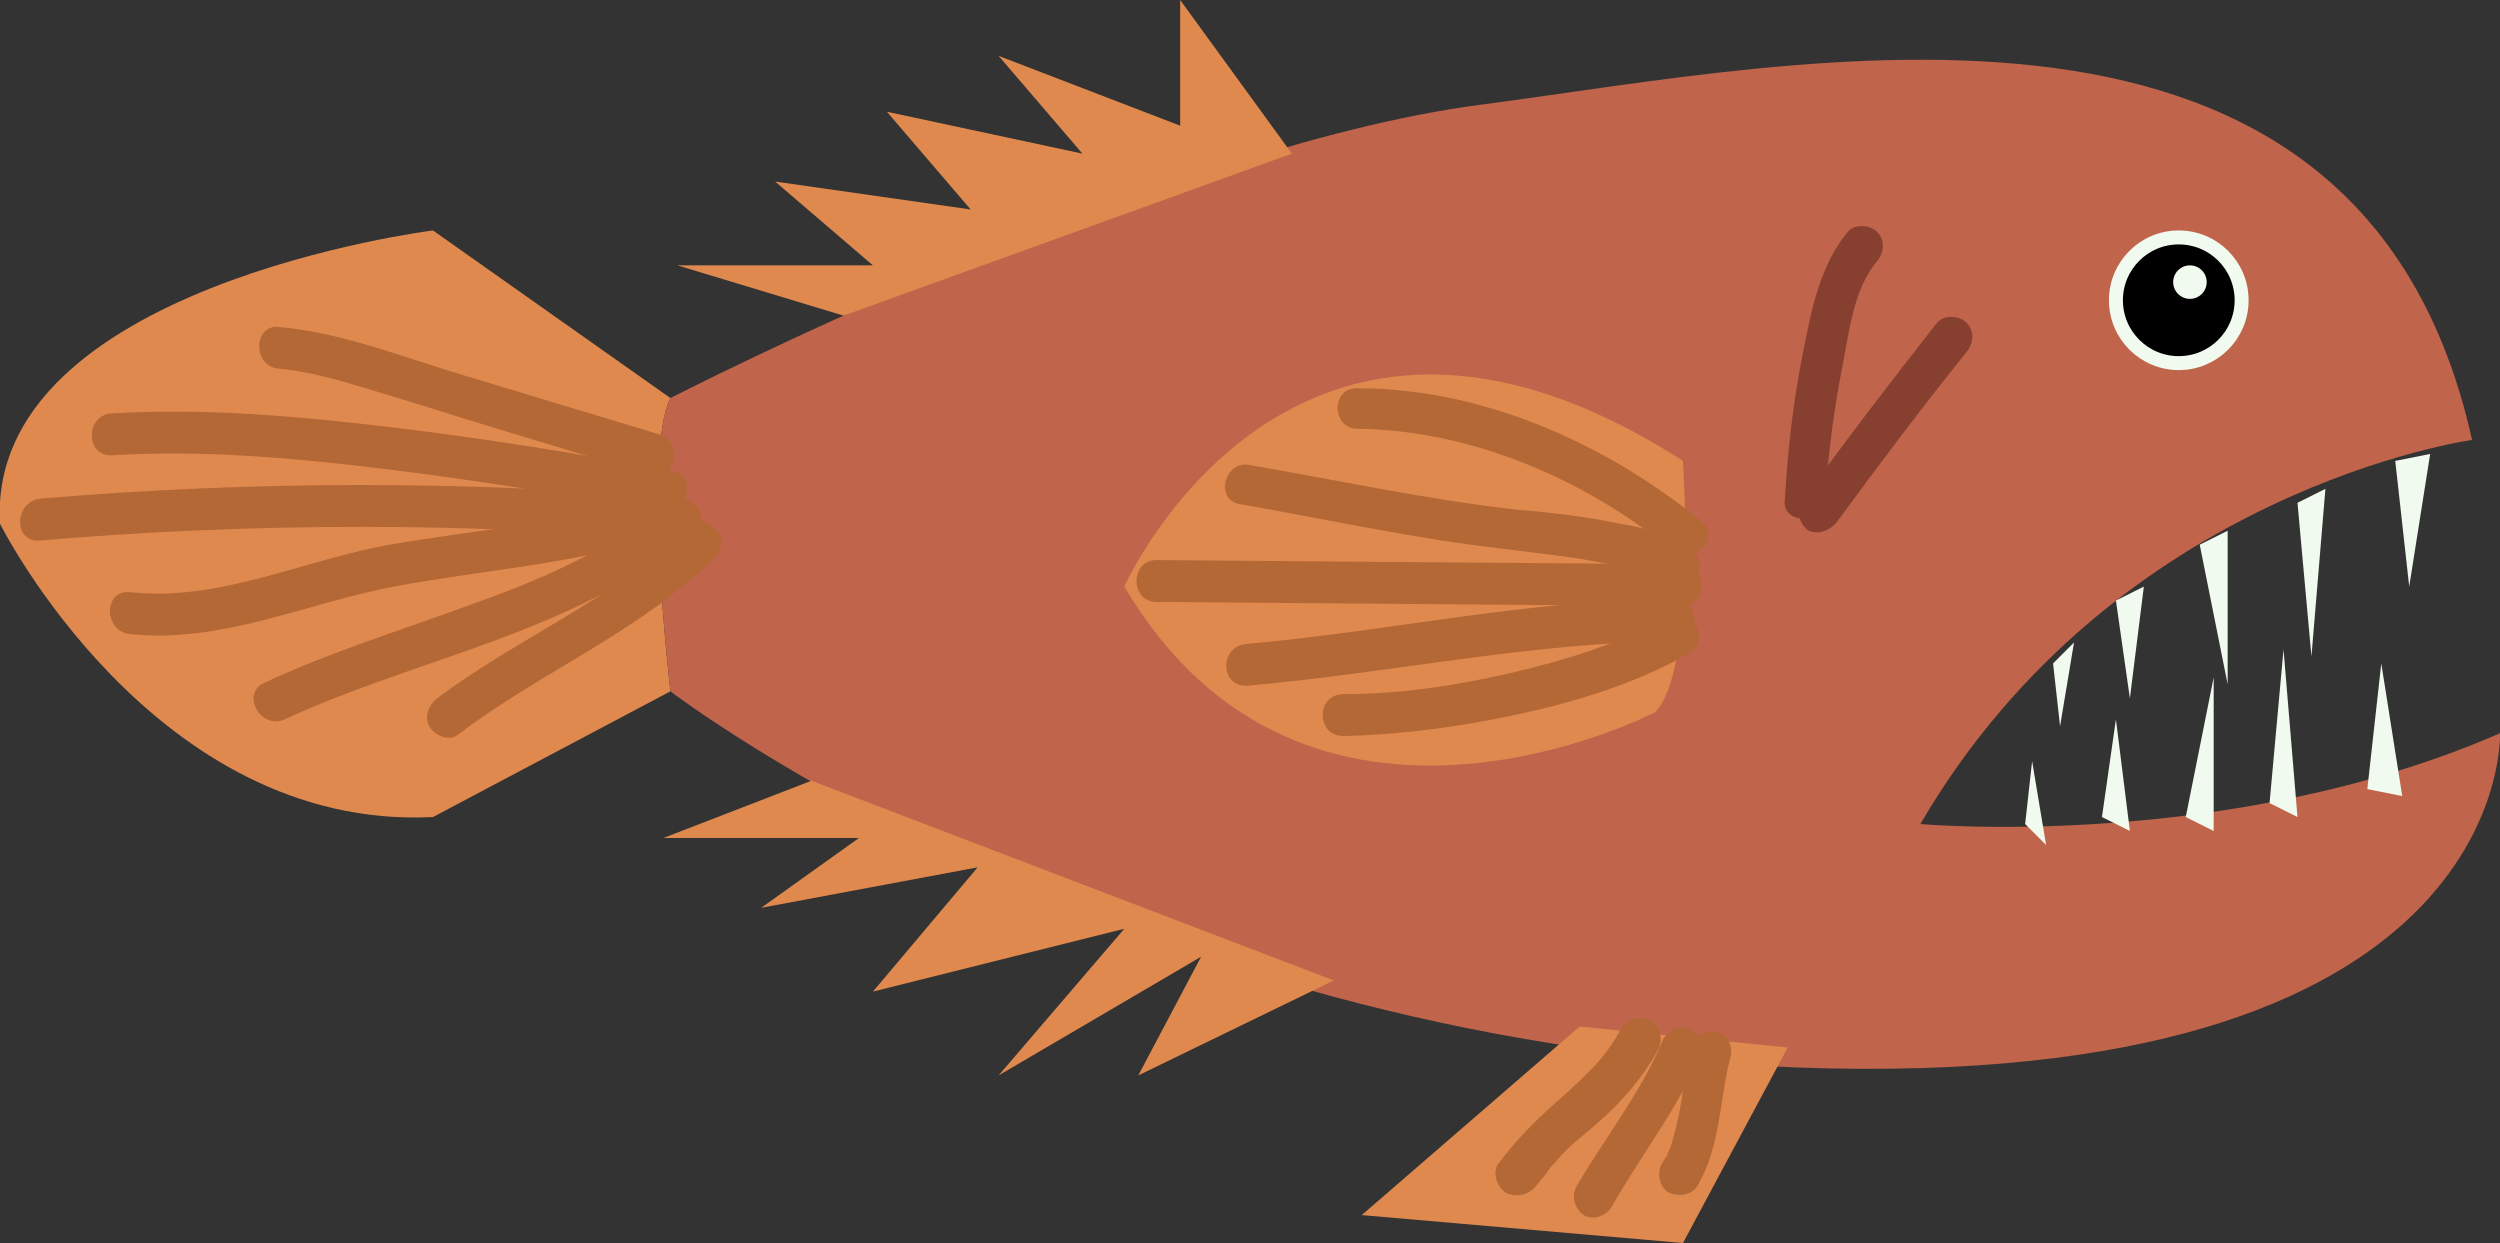 <svg xmlns="http://www.w3.org/2000/svg" width="179" height="89" overflow="visible"><rect width="100%" height="100%" fill="#333333" stroke="none"/><style>.st0{fill:#e0894f}.st2{fill:#f1faee}.st4{fill:#b46836}.st5{fill:#874030}</style><path class="st0" d="M48 28.5l-17-12s-32 4-31 21c0 0 11 22 31 21l17-9s-2-17 0-21z"/><path d="M179 52.5s1 25-48 24-83-27-83-27-2-17 0-21c0 0 35-18 58-21s63-12 71 24c0 0-25.5 3.5-39.5 27.5 0 0 22 2 41.5-6.5z" fill="#c0644b"/><path class="st0" d="M120.5 33s1 15-2 18c0 0-25 13-38-9 0 0 12-27 40-9zM60.4 22.6L48.5 19h14l-7-6 14 2-6-7 14 3-6-7 13 5V0l8 11zM58.1 55.9L47.5 60h14l-7 5L70 62.1 62.5 71l18-4.5-9 10.5L86 68.5 81.5 77l14-6.8zM113.1 73.5L97.5 87l23 2 7.5-14z"/><path class="st2" d="M169.5 56.5l1-9L172 57M162.5 57.5l1-11 1 12M156.5 58.5l2-10v11M150.5 58.5l1-7 1 8M145 59l.5-4.5 1 6M171.5 33l1 9 1.5-9.5M164.5 36l1 11 1-12M157.5 39l2 10V38M151.5 43l1 7 1-8M147 47.5l.5 4.5 1-6"/><circle cx="156" cy="21.5" r="4.5" stroke="#f1faee" stroke-miterlimit="10"/><circle class="st2" cx="156.8" cy="20.2" r="1.2"/><path class="st4" d="M96.2 52.7c4.3-.1 8.6-.7 12.7-1.6 4.1-.9 8.3-2.2 12-4.3 1.7-.9.2-3.5-1.5-2.6-3.5 1.9-7.4 3.1-11.3 4-3.9.9-7.9 1.5-11.9 1.5-2 0-2 3 0 3z"/><path class="st4" d="M89.3 49.1c10.2-.9 20.3-3.1 30.6-3.2 1.9 0 1.9-3 0-3-10.3 0-20.4 2.3-30.6 3.2-2 .1-2 3.1 0 3z"/><path class="st4" d="M82.8 43.1l37.6.3c1.9 0 1.9-3 0-3l-37.6-.3c-1.9 0-1.9 3 0 3z"/><path class="st4" d="M88.8 36.1c6.3 1.1 12.6 2.5 18.9 3.2 2.2.3 4.4.5 6.5.9 1.5.3 3.9.6 4.9 1.4 1.4 1.3 3.6-.8 2.1-2.1-1.4-1.2-3.4-1.7-5.2-2-2.4-.5-4.8-.8-7.3-1-6.4-.7-12.8-2.1-19.2-3.2-1.8-.4-2.6 2.5-.7 2.8z"/><path class="st4" d="M97.2 30.7c8.1.1 16.3 3.6 22.5 8.7 1.5 1.2 3.6-.9 2.1-2.1-6.9-5.6-15.7-9.5-24.6-9.5-1.9-.1-1.9 2.9 0 2.9zM2.9 38.7c15.3-1.3 30.6-1.3 45.9 0 1.9.2 1.9-2.8 0-3-15.3-1.3-30.6-1.3-45.9 0-1.9.2-2 3.2 0 3z"/><path class="st4" d="M8 32.6c6.6-.4 13.2.2 19.7 1 6.6.8 13.1 1.9 19.6 3 1.9.3 2.7-2.6.8-2.9-6.6-1.2-13.3-2.3-20-3.1-6.7-.8-13.4-1.4-20.1-1-1.9.1-1.9 3.1 0 3z"/><path class="st4" d="M20 26.4c2.1.2 4.2.8 6.2 1.4 2.3.7 4.6 1.4 6.8 2.1 4.5 1.4 9 2.7 13.4 4.1 1.9.6 2.6-2.3.8-2.9-4.6-1.4-9.3-2.8-13.9-4.2-4.4-1.3-8.8-3.1-13.4-3.5-1.8-.1-1.8 2.9.1 3zM9.3 45.4c6.5.7 12.6-2.2 18.9-3.4 6.4-1.2 12.9-1.6 19.2-3.6 1.8-.6 1-3.5-.8-2.9-6.1 2-12.4 2.4-18.7 3.5-6.2 1.1-12.2 4.1-18.6 3.4-1.9-.2-1.9 2.8 0 3z"/><path class="st4" d="M20.4 51.5c9.5-4.4 20.4-6.1 28.7-12.9 1.5-1.2-.6-3.3-2.1-2.1-3.9 3.2-8.8 5.2-13.6 6.9-4.9 1.8-9.8 3.3-14.5 5.5-1.7.8-.2 3.4 1.5 2.6z"/><path class="st4" d="M32.8 52.6c5.9-4.5 13.1-7.4 18.4-12.7 1.4-1.4-.8-3.5-2.1-2.1C44 42.9 37 45.7 31.3 50c-.6.5-1 1.3-.5 2.1.4.6 1.4 1 2 .5zM110 84.9c.3-.4.7-.8 1-1.3.4-.4.7-.8 1.1-1.2.7-.7 1.5-1.3 2.3-2 1.7-1.5 3.2-3.2 4.3-5.2.4-.7.2-1.7-.5-2.1-.7-.4-1.6-.2-2.1.5-.6 1.1-1.1 1.8-1.9 2.7-.7.7-1.4 1.4-2.2 2.1-1.7 1.5-3.3 3-4.7 4.9-.5.6-.1 1.7.5 2.1.9.4 1.7.1 2.2-.5z"/><path class="st4" d="M115.4 86.4c2.1-3.7 4.8-7.1 6.4-11 .3-.8-.3-1.6-1-1.8-.9-.2-1.5.3-1.8 1-1.5 3.6-4.1 6.9-6.1 10.3-.4.7-.2 1.6.5 2.1.6.4 1.6.1 2-.6z"/><path class="st4" d="M121.6 84.8c1.6-2.8 1.5-6 2.3-9.1.2-.8-.2-1.7-1-1.8-.8-.2-1.6.2-1.8 1-.4 1.4-.5 2.9-.8 4.4-.1.7-.3 1.4-.5 2.2-.1.4-.2.7-.4 1.1 0 0-.1.3 0 .1.1-.2 0 .1-.1.1-.1.2-.2.3-.3.5-.4.7-.2 1.7.5 2.1.7.3 1.7.2 2.1-.6z"/><path class="st5" d="M130.7 35.6c.2-3.1.6-6.2 1.2-9.3.5-2.5.8-5.6 2.5-7.6.5-.6.6-1.5 0-2.1-.5-.5-1.6-.6-2.1 0-2 2.4-2.6 5.6-3.2 8.6-.7 3.5-1.1 7-1.3 10.5-.3 1.9 2.7 1.9 2.9-.1z"/><path class="st5" d="M131.5 37.4c3-4.1 6.1-8.2 9.3-12.2.5-.6.6-1.5 0-2.1-.5-.5-1.6-.6-2.1 0-3.3 4.2-6.6 8.5-9.7 12.8-.5.7-.1 1.7.5 2.1.7.3 1.5 0 2-.6z"/></svg>